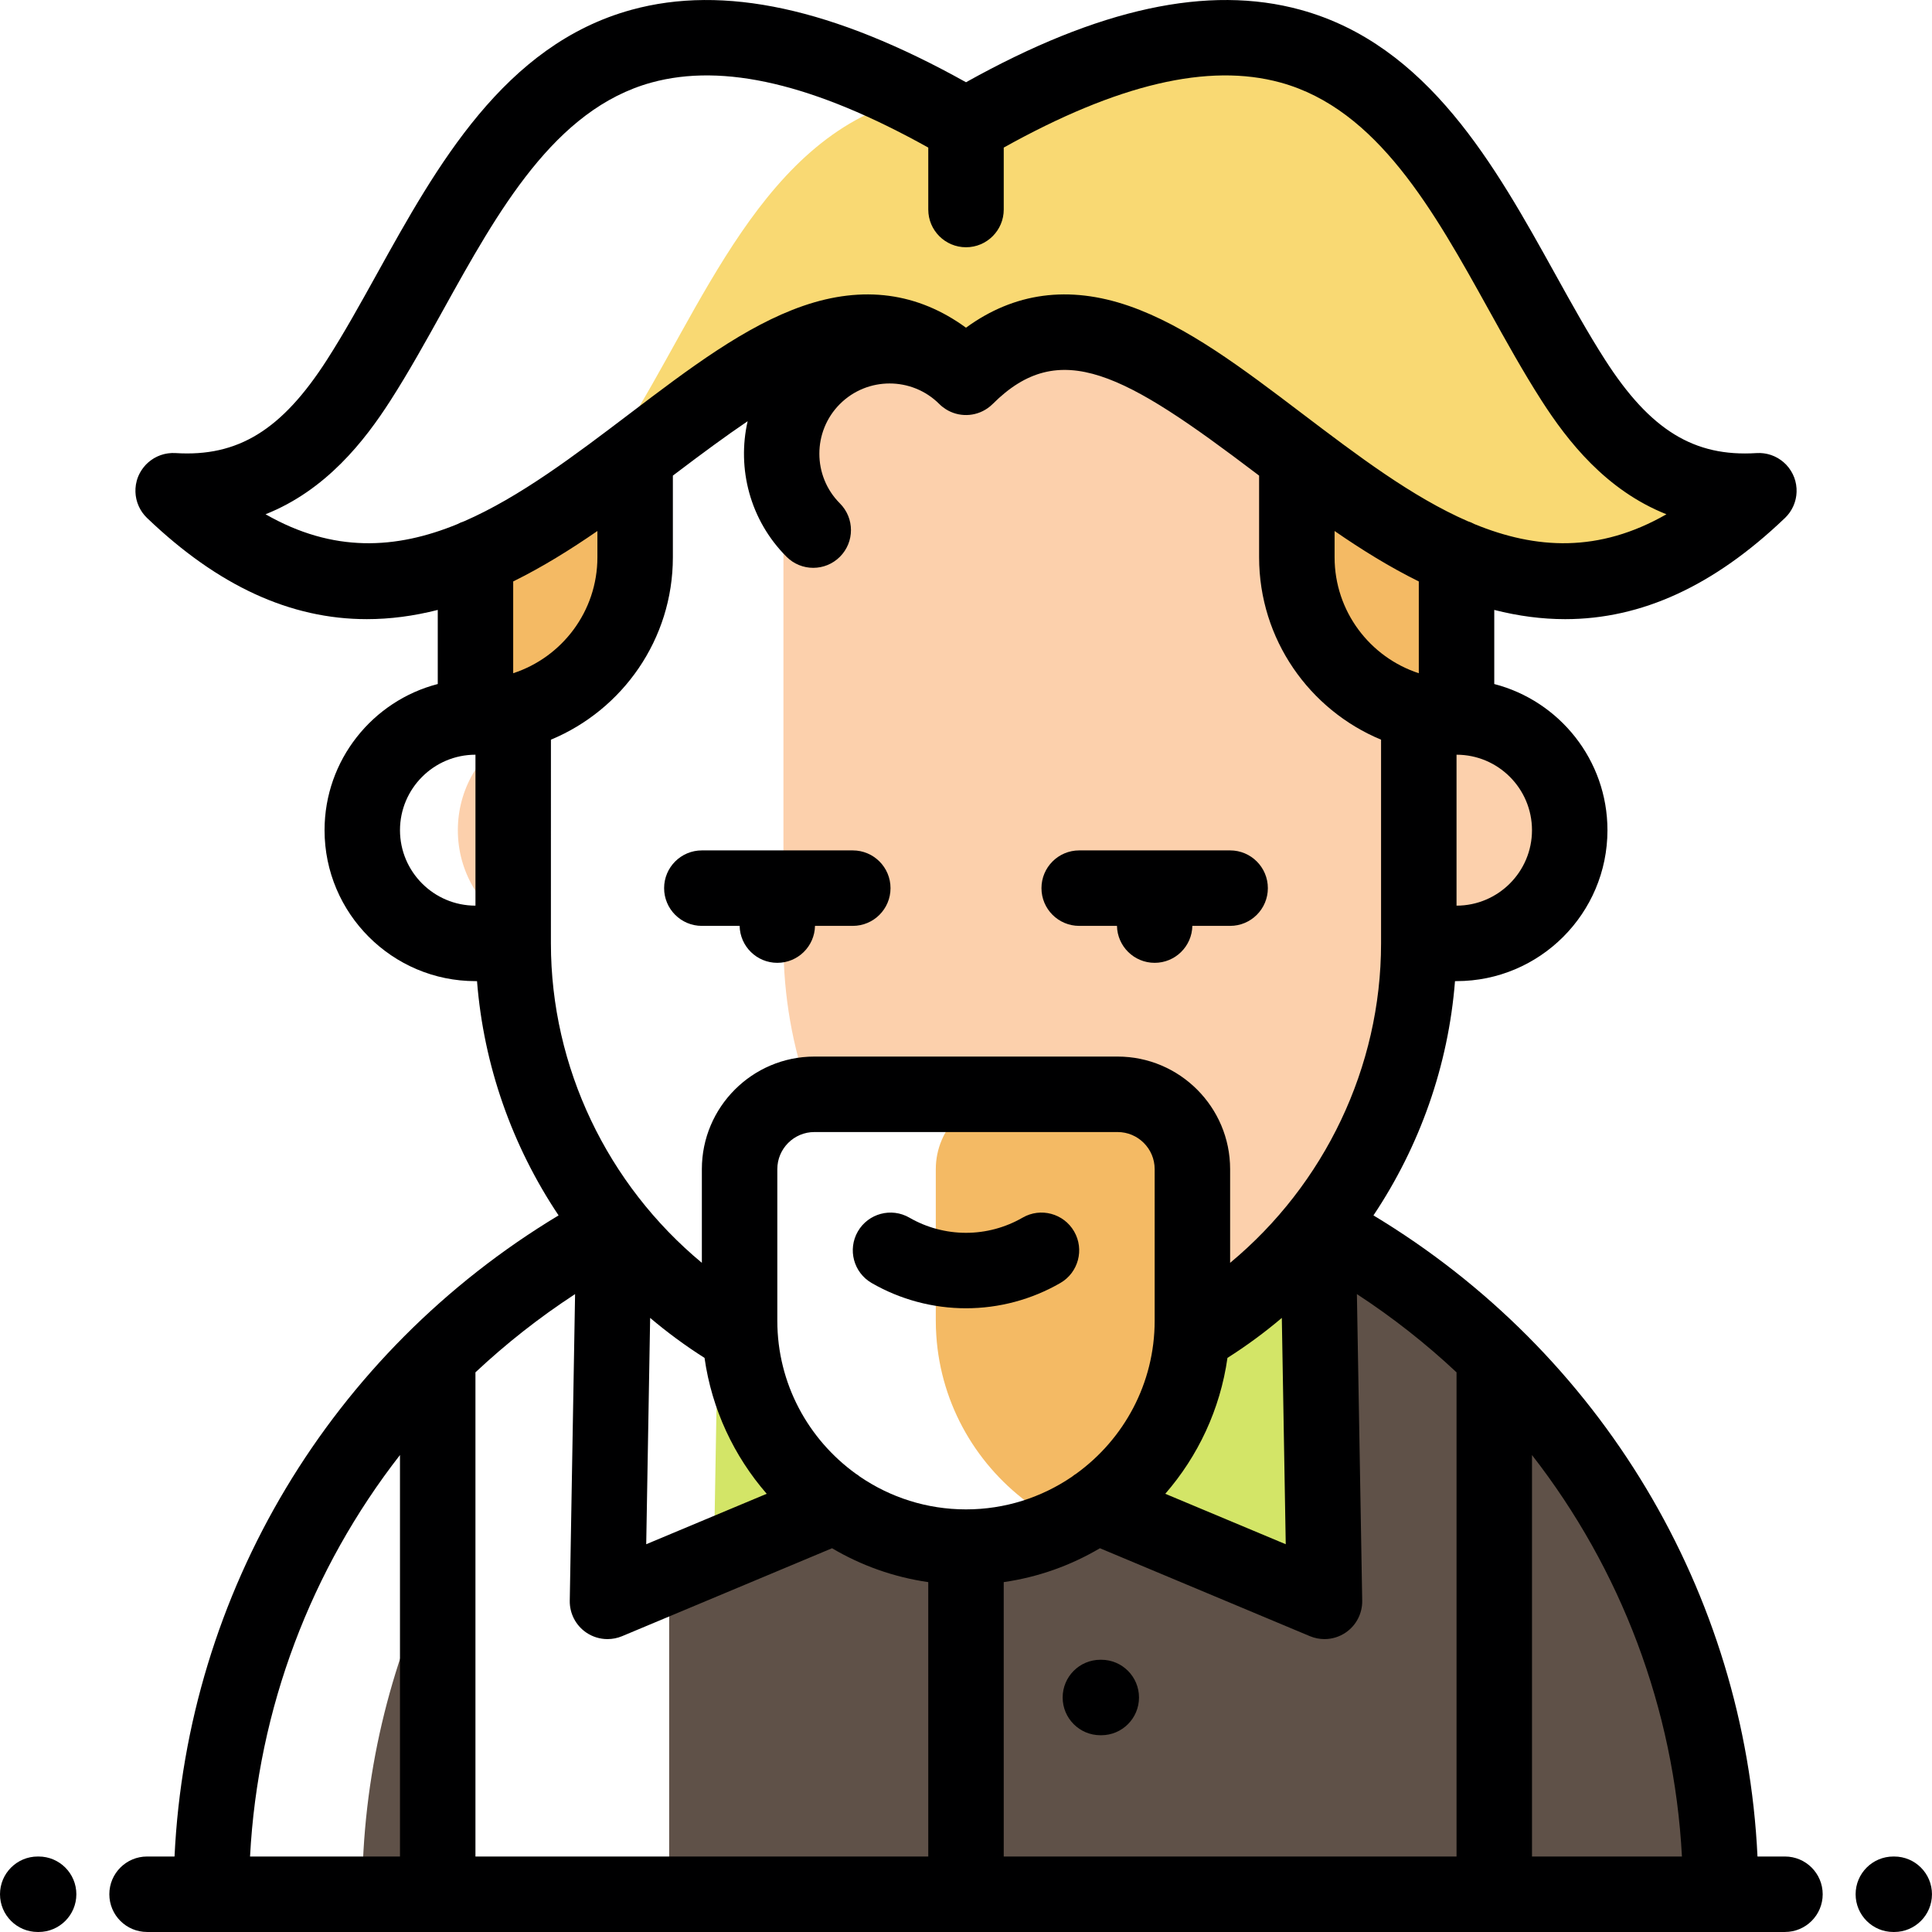 <svg height="512pt" viewBox="0 0 512 512.001" width="512pt" xmlns="http://www.w3.org/2000/svg"><path d="m270.57 25.379c-10.609-1.75-19.934-1.438-28.227.473 4.395 2.227 8.934 4.691 13.652 7.449 5.047-2.945 9.898-5.578 14.574-7.922zm0 0" fill="#f9d973"/><path d="m416.949 100.766c-14.941-23.27-27.344-53.648-47.613-72.684-20.836-19.566-49.988-27.148-98.766-2.703-4.676 2.344-9.527 4.977-14.574 7.926-4.719-2.758-9.258-5.227-13.652-7.453-40.254 9.277-56.289 56.281-77.379 89.125-12.543 19.543-26.879 30.699-49.172 29.281 1.934 1.852 3.855 3.574 5.766 5.188 1.488-.547 2.969-1.133 4.441-1.758 14.801-6.301 28.855-16.453 42.316-26.609 31.938-24.102 60.512-48.242 87.68-21.074 23.191-23.188 47.402-9 73.855 10.641 4.539 3.371 9.148 6.902 13.828 10.434 13.457 10.156 27.516 20.309 42.316 26.609 15.438 6.574 31.691 8.945 48.918 2.777 10.059-3.605 20.449-10.113 31.207-20.418-22.293 1.414-36.633-9.742-49.172-29.281zm0 0" fill="#f9d973"/><path d="m168.316 147.684v-26.605c-13.461 10.156-27.516 20.309-42.316 26.605v42.316c23.273.004 42.316-19.039 42.316-42.316zm0 0" fill="#f4ba64" fill-rule="evenodd"/><path d="m343.68 147.684c0 23.277 19.043 42.32 42.316 42.32v-42.32c-14.801-6.297-28.859-16.449-42.316-26.605zm0 0" fill="#f4ba64" fill-rule="evenodd"/><path d="m343.68 147.684v-26.605c-18.27-13.789-34.906-31.785-51.871-31.785-16.961 0-12.922-1.855-34.387 6.086-11.699 4.328-49.801 3.098-49.801 3.098v151.531c0 14.031 2.445 27.52 6.926 40.062.426-.027.848-.062 1.277-.062h80.348c10.902 0 19.824 8.922 19.824 19.828v40.172c0 1.309-.039 2.602-.129 3.887 12.812-7.438 24.141-17.168 33.414-28.621v-.016c8.453-10.441 15.191-22.316 19.789-35.188 4.48-12.543 6.926-26.031 6.926-40.062v-60l10-.004c-23.273 0-42.316-19.043-42.316-42.32zm0 0" fill="#fcd0ac"/><g fill-rule="evenodd"><path d="m247.996 309.832v40.176c0 1.305.043 2.598.133 3.887 1.199 18.598 10.977 34.961 25.391 45.141 2.672 1.887 5.508 3.555 8.477 4.996 2.969-1.441 5.805-3.109 8.477-4.996 14.418-10.18 24.195-26.543 25.395-45.141.09-1.289.129-2.582.129-3.887v-40.176c0-10.902-8.922-19.828-19.824-19.828h-28.348c-10.906 0-19.828 8.926-19.828 19.828zm0 0" fill="#f4ba64"/><path d="m135.996 245.793.004-51.574c-8.781 5.234-14.668 14.824-14.668 25.789 0 10.965 5.887 20.551 14.664 25.785zm0 0" fill="#fcd0ac"/><path d="m375.996 190.008v60h10c16.566 0 29.996-13.43 29.996-30 0-16.57-13.43-30-29.996-30.004zm0 0" fill="#fcd0ac"/><path d="m190.277 350.242-1.082 62.324 32.324-13.531c-14.414-10.184-24.191-26.543-25.391-45.141-1.992-1.156-3.934-2.387-5.852-3.652zm0 0" fill="#d3e567"/><path d="m315.867 353.895c-1.199 18.598-10.977 34.961-25.395 45.141l60.527 25.344-1.719-99.105c-9.27 11.453-20.602 21.184-33.414 28.621zm0 0" fill="#d3e567"/><path d="m395.996 359.523v142.477h60c0-55.629-23.02-106.133-60-142.477zm0 0" fill="#5f5148"/><path d="m349.281 325.27c.008-.016.004-.016 0-.016zm46.715 176.73-139.996-.004-.004-91.992c12.805 0 24.707-4.066 34.477-10.965l60.527 25.34-1.719-99.109c17.203 9.129 32.93 20.711 46.715 34.254zm0 0" fill="#5f5148"/></g><path d="m317.332 501.996-.004-91.992c-12.805 0-24.707-4.062-34.477-10.969l-26.855 11.242.004 91.719h-78.672v.004zm0 0" fill="#5f5148"/><path d="m255.996 410.277v-.273c-12.277 0-23.715-3.742-33.246-10.133-.414-.277-.824-.551-1.23-.836l-44.188 18.504v84.461l78.668-.004zm0 0" fill="#5f5148"/><path d="m95.996 502h20v-86.902c-12.801 26.316-20 55.809-20 86.902zm0 0" fill="#5f5148" fill-rule="evenodd"/><path d="m270.996 322.691c-4.555 2.629-9.738 4.02-15 4.02-5.258 0-10.445-1.391-14.996-4.02-4.785-2.762-10.898-1.125-13.66 3.656-2.762 4.785-1.125 10.898 3.656 13.664 7.59 4.383 16.234 6.695 25 6.695 8.77 0 17.414-2.312 25.004-6.699 4.781-2.762 6.418-8.879 3.656-13.66s-8.879-6.422-13.66-3.656zm0 0" fill="#000001"/><path d="m10.234 491.996h-.234c-5.523 0-10 4.477-10 10 0 5.52 4.477 10 10 10h.234c5.52 0 10-4.48 10-10 0-5.523-4.477-10-10-10zm0 0" fill="#000001"/><path d="m501.992 491.996h-.234c-5.523 0-10 4.477-10 10 0 5.52 4.477 10 10 10h.234c5.523 0 10-4.48 10-10 0-5.523-4.477-10-10-10zm0 0" fill="#000001"/><path d="m473.027 491.996h-7.273c-3.328-70.004-41.43-133.555-101.777-169.902 12.277-18.355 19.855-39.715 21.613-62.086h.406c22.055 0 39.996-17.945 39.996-40 0-18.605-12.766-34.281-29.996-38.734v-19.637c6.379 1.625 12.637 2.445 18.793 2.445 20.273-.004 39.441-8.84 58.141-26.715.016-.012.031-.027.051-.043.02-.02.039-.039.059-.055.078-.078.148-.164.227-.242.141-.145.281-.285.414-.438.105-.125.203-.254.305-.383.098-.125.199-.25.293-.379.105-.148.195-.297.293-.449.078-.125.156-.246.23-.375.086-.152.164-.309.242-.465.07-.133.141-.27.203-.406.066-.152.125-.301.184-.453.059-.156.121-.309.172-.469.047-.137.086-.281.129-.422.047-.172.098-.344.137-.523.031-.137.055-.273.082-.414.031-.18.066-.359.09-.543.02-.152.027-.309.039-.461.016-.168.031-.336.035-.504.008-.195 0-.391-.008-.582-.004-.117.004-.23-.004-.348 0-.02-.004-.035-.008-.055-.016-.238-.047-.477-.082-.715-.012-.09-.016-.18-.031-.27-.051-.312-.121-.621-.203-.926-.004-.016-.004-.023-.008-.035-.324-1.191-.875-2.328-1.648-3.359-.027-.039-.055-.078-.082-.117-.117-.148-.246-.293-.375-.438-.09-.105-.176-.211-.27-.312-.02-.02-.031-.039-.051-.059-.121-.125-.25-.238-.375-.355-.098-.09-.188-.18-.281-.266-.168-.145-.34-.277-.512-.41-.082-.062-.164-.129-.25-.188-.184-.133-.371-.254-.562-.371-.086-.051-.168-.105-.254-.156-.188-.105-.383-.207-.578-.301-.098-.051-.195-.102-.297-.148-.184-.078-.367-.152-.555-.223-.121-.047-.242-.098-.363-.137-.176-.059-.348-.105-.523-.156-.141-.039-.281-.078-.426-.113-.172-.039-.34-.066-.512-.098-.152-.027-.301-.055-.449-.074-.188-.023-.375-.035-.566-.051-.137-.008-.27-.023-.402-.027-.238-.008-.477 0-.715.012-.078.004-.156-.004-.234.004-16.566 1.051-28.188-6.105-40.121-24.707-4.52-7.039-8.797-14.746-13.32-22.906-15.75-28.402-33.602-60.59-67.41-69.867-24.441-6.707-53.48-.414-88.637 19.203-35.16-19.621-64.199-25.906-88.641-19.203-33.809 9.277-51.66 41.469-67.41 69.867-4.523 8.16-8.797 15.867-13.316 22.906-11.938 18.598-23.559 25.754-40.121 24.703-.09-.004-.176 0-.266-.004-.227-.008-.461-.016-.688-.008-.121.004-.238.016-.359.027-.207.012-.414.027-.621.055-.125.016-.246.039-.367.059-.203.035-.402.07-.602.117-.113.027-.223.059-.332.086-.207.059-.414.117-.621.188-.09.027-.176.066-.266.098-.219.082-.438.168-.652.266-.066.031-.137.066-.203.102-.227.109-.449.223-.668.348-.055.035-.109.07-.164.102-.219.137-.438.273-.648.426-.059.039-.109.086-.164.129-.199.148-.398.305-.59.469-.07.062-.137.129-.203.191-.148.137-.301.27-.441.418-.02.023-.035.043-.055.066-.074.074-.137.152-.203.23-1.047 1.188-1.777 2.547-2.168 3.984-.004.02-.008.039-.012.059-.082.297-.148.602-.199.902-.016.09-.02.184-.035.273-.031.238-.062.477-.078.715-.004.016-.008.035-.008.051-.008.117 0 .23-.004.348-.008.195-.016.391-.008.582.004.172.02.34.035.508.012.152.02.309.039.457.023.188.059.367.094.547.023.141.047.277.078.414.039.18.09.352.141.523.039.141.078.281.121.418.055.164.117.32.18.477.059.148.113.297.18.441.062.145.137.281.203.418.078.156.156.309.242.457.074.133.156.258.234.383.094.148.188.297.289.441.094.133.195.258.297.387.098.125.195.254.301.375.133.152.273.297.418.441.074.078.145.164.223.238.02.02.039.035.059.055.02.016.035.031.051.047 18.699 17.871 37.867 26.711 58.141 26.711 6.156 0 12.414-.82 18.793-2.445v19.637c-17.234 4.453-30 20.133-30 38.738 0 22.055 17.941 40 40 40h.406c1.754 22.371 9.332 43.73 21.613 62.082-60.352 36.348-98.449 99.898-101.777 169.902h-7.277c-5.523 0-10 4.477-10 10 0 5.523 4.477 10 10 10h16.957c.023 0 .051.004.074.004.027 0 .055-.004.078-.004h59.844c.027 0 .055.004.078.004.027 0 .051-.004.078-.004h279.848c.023 0 .051.004.074.004.027 0 .051-.004.078-.004h59.844c.027 0 .051.004.078.004.023 0 .051-.004.078-.004h16.953c5.523 0 10-4.477 10-10-.004-5.523-4.48-10-10.004-10zm-347.031-128.309c8.105-7.602 16.93-14.551 26.406-20.738l-1.41 81.258c-.059 3.375 1.594 6.555 4.387 8.449 1.684 1.141 3.641 1.723 5.613 1.723 1.309 0 2.621-.254 3.863-.773l55.645-23.305c7.684 4.543 16.305 7.656 25.496 8.977l.004 72.719h-120.004zm60.711-3.832c1.934 13.664 7.824 26.062 16.477 36.016l-31.93 13.367 1.039-59.98c4.531 3.832 9.336 7.379 14.414 10.598zm152.988-10.594 1.039 59.977-31.926-13.367c8.652-9.949 14.547-22.352 16.48-36.016 5.074-3.219 9.883-6.762 14.406-10.594zm-33.699.746c0 16.652-8.188 31.418-20.746 40.508-.406.25-.797.523-1.168.832-8.012 5.461-17.68 8.656-28.086 8.656-10.41 0-20.09-3.203-28.102-8.668-.359-.297-.738-.566-1.129-.805-12.57-9.09-20.77-23.863-20.77-40.523v-40.176c0-5.418 4.41-9.828 9.828-9.828h80.348c5.418 0 9.824 4.41 9.824 9.828zm-40 69.27c9.195-1.32 17.812-4.438 25.496-8.977l55.645 23.301c1.242.52 2.555.777 3.863.777 1.973 0 3.93-.582 5.609-1.723 2.797-1.895 4.445-5.074 4.391-8.453l-1.41-81.254c9.477 6.188 18.301 13.137 26.406 20.738v128.309h-119.996zm140-33.672c23.523 30.203 37.672 67.156 39.734 106.391h-39.734zm-52.316-244.883c7.219 4.98 14.629 9.578 22.316 13.367v24.324c-12.941-4.223-22.316-16.398-22.316-30.73zm52.312 79.285c0 11.027-8.969 20-19.996 20v-40c11.027 0 19.996 8.973 19.996 20zm-335.617-83.723c16.02-6.367 26.211-19.402 33.086-30.117 4.867-7.578 9.5-15.934 13.98-24.012 14.512-26.172 29.516-53.23 55.211-60.281 19.105-5.242 43.141.406 73.348 17.238v16.414c0 5.523 4.48 10 10.004 10 5.52 0 9.996-4.48 9.996-10.004v-16.41c30.203-16.832 54.242-22.48 73.344-17.238 25.695 7.051 40.699 34.109 55.211 60.277 4.48 8.082 9.113 16.434 13.98 24.016 6.875 10.715 17.062 23.754 33.086 30.121-17.953 10.285-34.613 9.27-50.852 2.609-.566-.309-1.168-.566-1.793-.762-14.75-6.434-29.176-17.375-43.93-28.566-15.73-11.938-30.594-23.211-45.859-28.492-15.922-5.508-30.41-3.562-43.191 5.766-12.777-9.328-27.266-11.273-43.188-5.766-15.27 5.281-30.129 16.559-45.859 28.492-14.754 11.191-29.176 22.129-43.922 28.562-.633.199-1.234.457-1.805.766-16.238 6.664-32.898 7.676-50.848-2.613zm65.625 42.129v-24.324c7.688-3.785 15.098-8.387 22.316-13.367v6.961c0 14.332-9.379 26.508-22.316 30.73zm-30 41.594c0-11.027 8.973-20 19.996-20h.004v40h-.004c-11.023 0-19.996-8.973-19.996-20zm40-23.984c18.953-7.871 32.316-26.57 32.316-48.34v-21.637c.238-.18.48-.363.719-.543 7.039-5.34 13.348-9.984 19.094-13.875-2.848 12.52.586 26.195 10.316 35.926 1.949 1.953 4.512 2.93 7.07 2.93s5.117-.977 7.07-2.93c3.906-3.906 3.906-10.238 0-14.145-7.262-7.258-7.262-19.074 0-26.34 7.258-7.254 19.066-7.258 26.332-.008 0 .004.004.004.004.004 0 .004.004.004.004.004.523.527 1.098.977 1.699 1.359 3.398 2.172 7.812 2.078 11.129-.262.461-.328.902-.684 1.312-1.098 0 0 .004 0 .004-.004 17.809-17.805 34.973-8.051 69.891 18.438.238.18.477.363.715.543v21.637c0 21.77 13.367 40.469 32.32 48.34v53.984c0 32.836-14.977 63.883-40 84.66v-24.836c0-16.445-13.383-29.828-29.824-29.828h-80.348c-16.445 0-29.824 13.383-29.824 29.828v24.836c-25.027-20.777-40.004-51.824-40.004-84.66zm-40.004 189.578v106.395h-39.734c2.062-39.234 16.211-76.188 39.734-106.395zm0 0" fill="#000001"/><path d="m291.848 439.855h-.234c-5.52 0-10 4.477-10 10 0 5.52 4.48 10 10 10h.234c5.523 0 10-4.48 10-10 0-5.523-4.477-10-10-10zm0 0" fill="#000001"/><path d="m185.996 245.367h10.012c.109 5.426 4.535 9.793 9.988 9.793s9.879-4.367 9.988-9.793h10.012c5.523 0 10-4.477 10-10 0-5.52-4.477-10-10-10h-40c-5.52 0-10 4.48-10 10 0 5.523 4.48 10 10 10zm0 0" fill="#000001"/><path d="m286 245.367h10.008c.109 5.426 4.535 9.793 9.988 9.793s9.879-4.367 9.992-9.793h10.008c5.523 0 10-4.477 10-10 0-5.52-4.477-10-10-10h-39.996c-5.523 0-10 4.48-10 10 0 5.523 4.477 10 10 10zm0 0" fill="#000001"/></svg>
